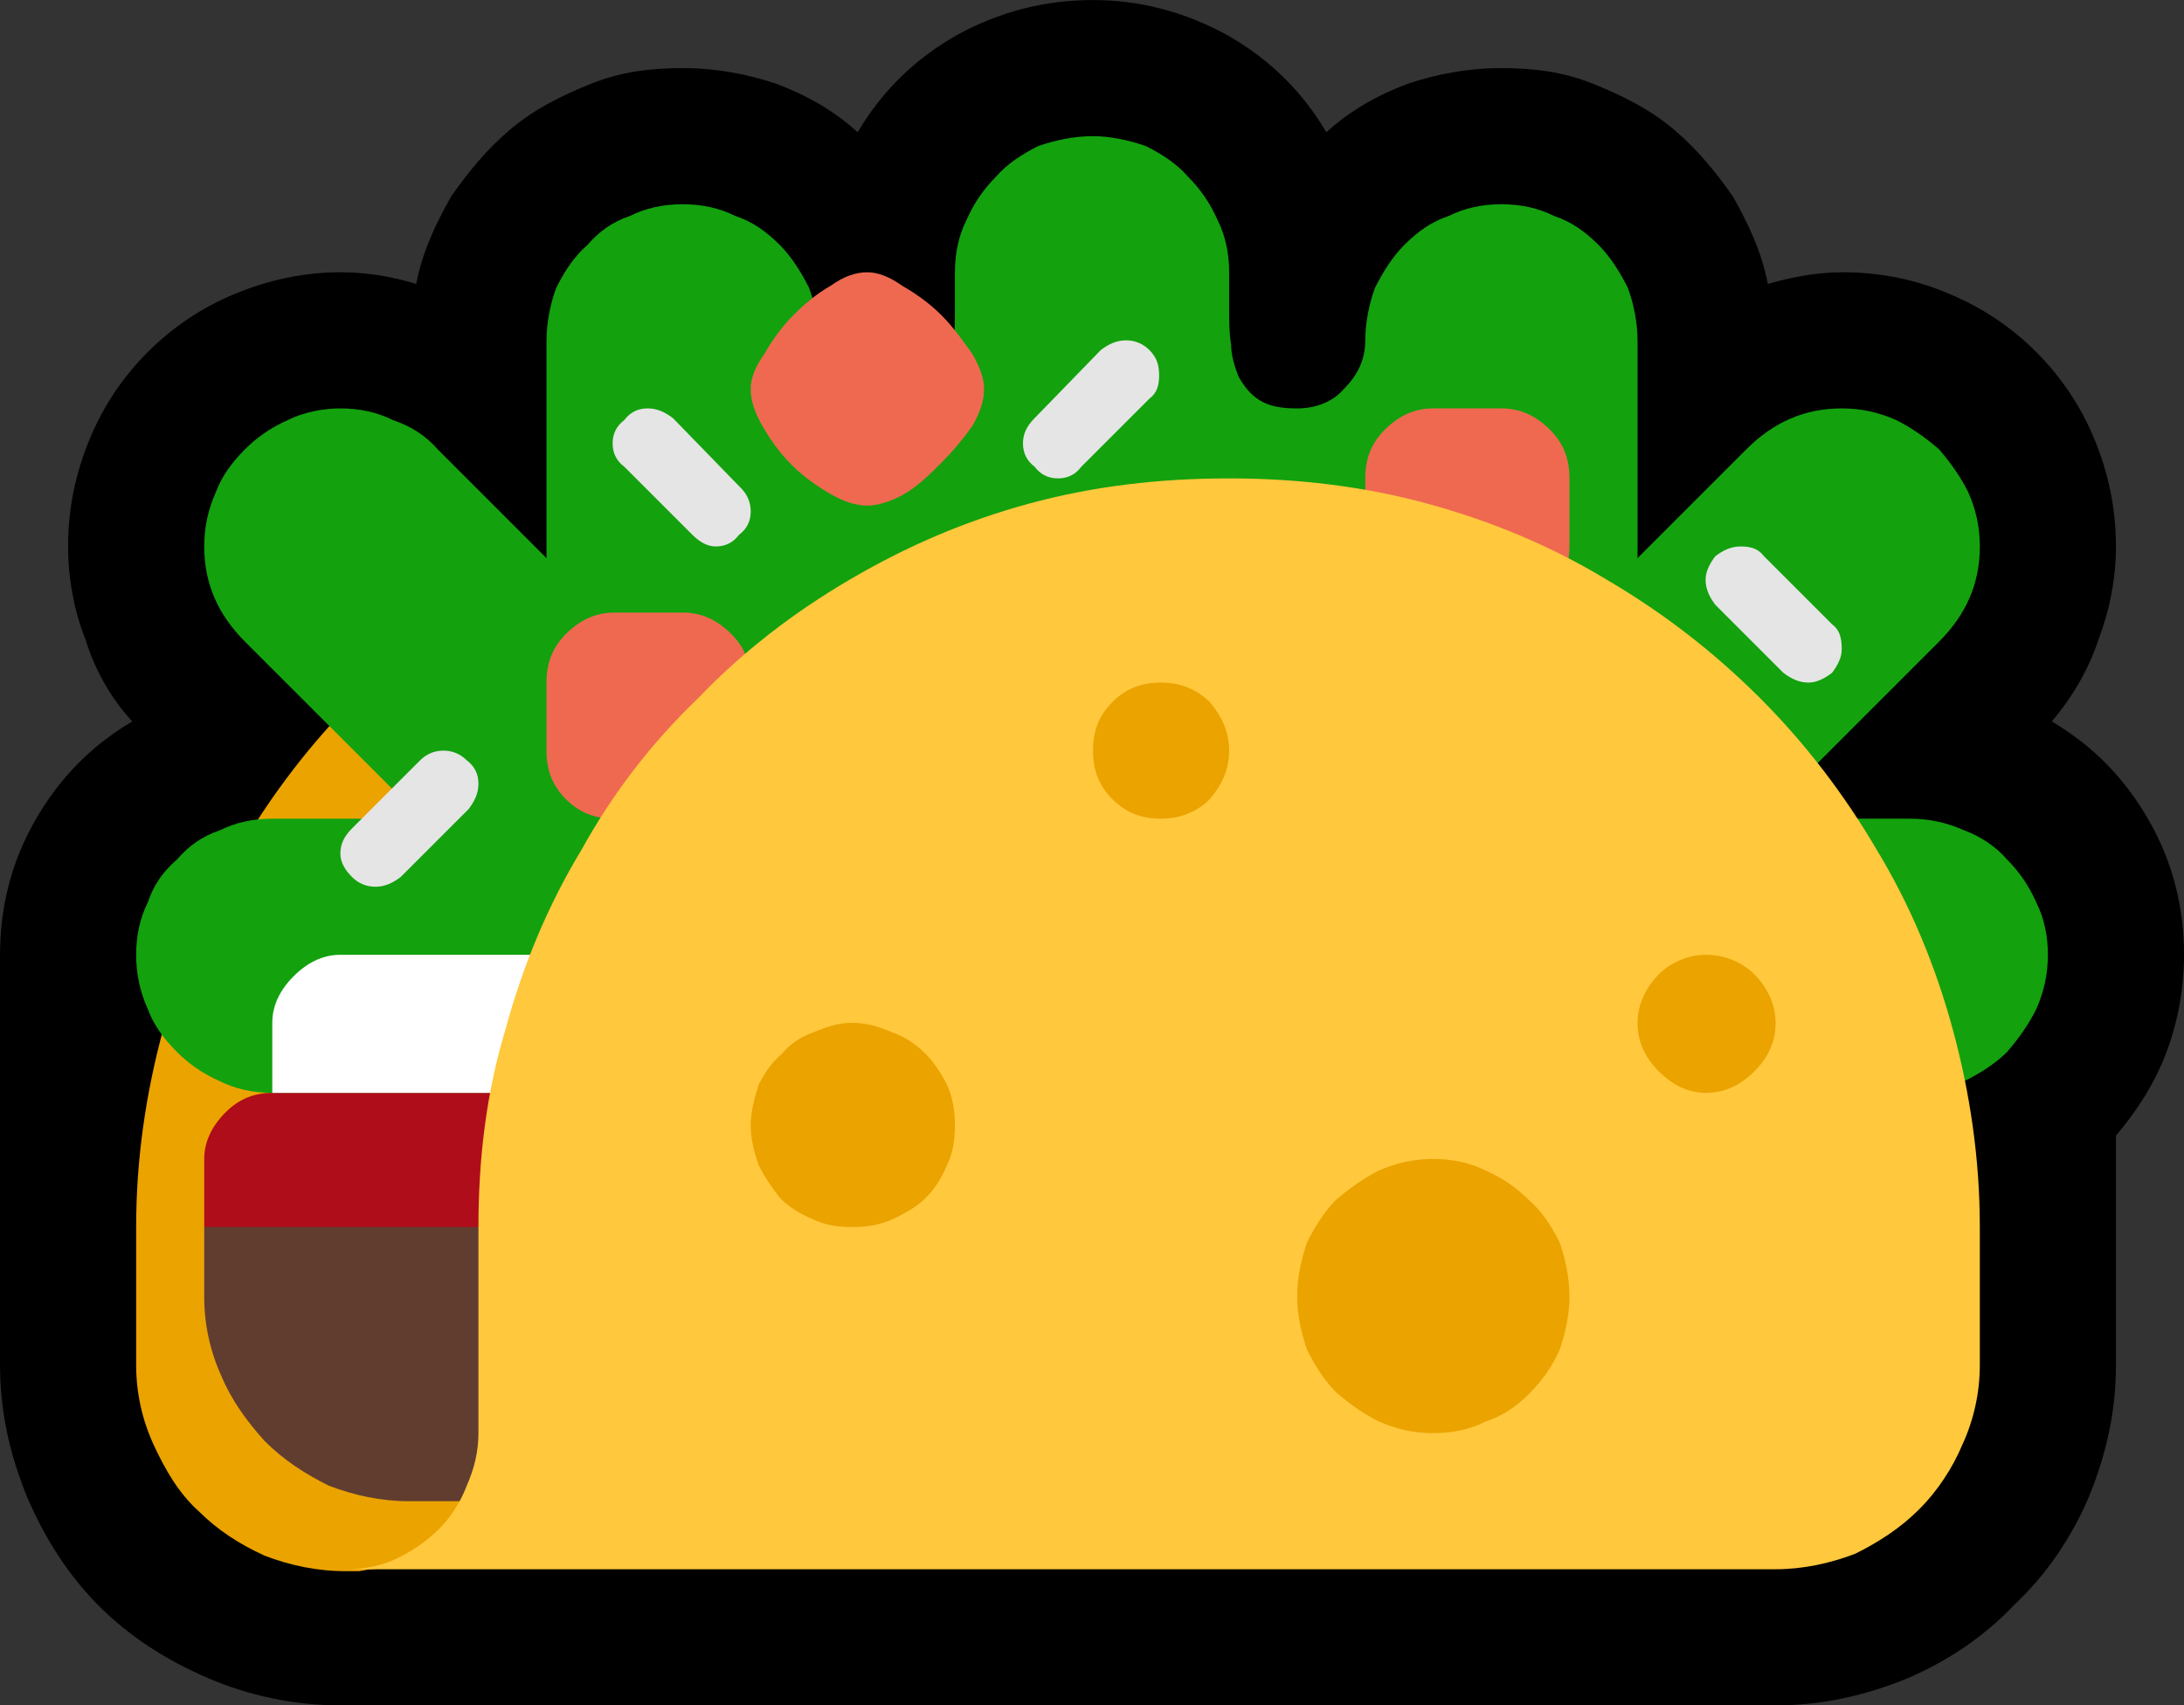 <?xml version="1.0" encoding="UTF-8" standalone="no"?>
<svg
   width="16.845"
   height="13.155"
   viewBox="0 0 16.845 13.155"
   version="1.1"
   xml:space="preserve"
   style="clip-rule:evenodd;fill-rule:evenodd;stroke-linejoin:round;stroke-miterlimit:2"
   id="svg20568"
   sodipodi:docname="emojis.svg"
   xmlns:inkscape="http://www.inkscape.org/namespaces/inkscape"
   xmlns:sodipodi="http://sodipodi.sourceforge.net/DTD/sodipodi-0.dtd"
   xmlns="http://www.w3.org/2000/svg"
   xmlns:svg="http://www.w3.org/2000/svg"><rect x="0" y="0" width="16.845" height="13.155" fill="#333333" stroke="none"/><defs
     id="defs20572" /><sodipodi:namedview
     id="namedview20570"
     pagecolor="#505050"
     bordercolor="#eeeeee"
     borderopacity="1"
     inkscape:pageshadow="0"
     inkscape:pageopacity="0"
     inkscape:pagecheckerboard="0" /><g
     transform="matrix(0.24,0,0,0.24,-214.439,-514.25)"
     id="g20566"><g
       transform="matrix(62.5,0,0,62.5,885.684,2190.96)"
       id="g10210"><path
         d="m 1.248,-0.281 c 0,0.017 -0.003,0.034 -0.009,0.05 -0.006,0.016 -0.015,0.03 -0.026,0.043 v 0.118 c 0,0.024 -0.005,0.046 -0.014,0.068 C 1.19,0.019 1.177,0.038 1.161,0.053 1.146,0.069 1.127,0.082 1.106,0.091 1.084,0.1 1.062,0.105 1.038,0.105 H 0.3 C 0.276,0.105 0.253,0.1 0.232,0.091 0.211,0.082 0.192,0.07 0.176,0.054 0.16,0.038 0.148,0.019 0.139,-0.002 0.13,-0.024 0.125,-0.046 0.125,-0.07 v -0.211 c 0,-0.025 0.006,-0.048 0.018,-0.069 0.012,-0.021 0.028,-0.038 0.05,-0.051 C 0.182,-0.413 0.174,-0.427 0.169,-0.443 0.163,-0.458 0.16,-0.475 0.16,-0.491 c 0,-0.02 0.004,-0.038 0.011,-0.055 0.007,-0.017 0.017,-0.032 0.03,-0.045 0.013,-0.013 0.028,-0.023 0.045,-0.03 0.017,-0.007 0.035,-0.011 0.054,-0.011 0.013,0 0.026,0.002 0.039,0.006 0.003,-0.016 0.01,-0.031 0.018,-0.045 0.009,-0.013 0.019,-0.025 0.031,-0.035 0.012,-0.01 0.026,-0.017 0.041,-0.023 0.015,-0.006 0.03,-0.008 0.047,-0.008 0.017,0 0.033,0.003 0.048,0.008 0.016,0.006 0.03,0.014 0.042,0.025 0.013,-0.022 0.03,-0.038 0.051,-0.05 0.022,-0.012 0.045,-0.018 0.07,-0.018 0.024,0 0.047,0.006 0.069,0.018 0.021,0.012 0.038,0.028 0.051,0.05 0.012,-0.011 0.026,-0.019 0.042,-0.025 0.015,-0.005 0.031,-0.008 0.048,-0.008 0.017,0 0.032,0.002 0.047,0.008 0.015,0.006 0.029,0.013 0.041,0.023 0.012,0.01 0.022,0.022 0.031,0.035 0.008,0.014 0.015,0.029 0.018,0.045 0.014,-0.004 0.026,-0.006 0.039,-0.006 0.019,0 0.038,0.004 0.054,0.011 0.017,0.007 0.032,0.017 0.045,0.03 0.013,0.013 0.023,0.028 0.03,0.045 0.007,0.017 0.011,0.035 0.011,0.055 0,0.016 -0.003,0.032 -0.009,0.048 -0.005,0.015 -0.013,0.029 -0.024,0.042 0.022,0.013 0.038,0.03 0.05,0.051 0.012,0.021 0.018,0.044 0.018,0.069 z"
         style="fill-rule:nonzero"
         id="path10190" /><path
         d="m 0.195,-0.141 c 0,-0.035 0.005,-0.069 0.014,-0.102 0.009,-0.033 0.022,-0.064 0.039,-0.092 0.017,-0.029 0.037,-0.055 0.06,-0.078 0.024,-0.024 0.05,-0.044 0.078,-0.061 0.029,-0.017 0.06,-0.03 0.093,-0.039 0.032,-0.009 0.067,-0.013 0.102,-0.013 v 0.53 L 0.316,0.035 c -0.002,0 -0.005,10e-4 -0.007,10e-4 -0.002,0 -0.004,0 -0.006,0 C 0.288,0.036 0.274,0.033 0.261,0.028 0.248,0.022 0.237,0.015 0.227,0.005 0.217,-0.004 0.21,-0.016 0.204,-0.029 0.198,-0.042 0.195,-0.056 0.195,-0.07 Z"
         style="fill:#eba300;fill-rule:nonzero"
         id="path10192" /><path
         d="M 0.335,0 C 0.321,0 0.307,-0.003 0.294,-0.008 0.282,-0.014 0.271,-0.021 0.261,-0.031 0.252,-0.041 0.244,-0.052 0.239,-0.064 0.233,-0.077 0.23,-0.091 0.23,-0.105 v -0.036 c 0.013,-0.005 0.025,-0.009 0.038,-0.011 0.013,-0.003 0.026,-0.004 0.04,-0.004 0.017,0 0.033,0.002 0.049,0.004 0.017,0.003 0.033,0.007 0.049,0.011 V 0 Z"
         style="fill:#613d30;fill-rule:nonzero"
         id="path10194" /><path
         d="m 0.265,-0.21 c 0.021,-0.012 0.044,-0.017 0.068,-0.017 0.013,0 0.025,0.001 0.037,0.004 0.013,0.003 0.024,0.007 0.036,0.013 v 0.069 H 0.23 v -0.035 c 0,-0.009 0.004,-0.017 0.011,-0.024 0.007,-0.007 0.015,-0.01 0.024,-0.01 z"
         style="fill:#af0d1a;fill-rule:nonzero"
         id="path10196" /><path
         d="m 1.031,-0.351 h 0.076 c 0.01,0 0.019,0.002 0.028,0.006 0.008,0.003 0.016,0.008 0.022,0.015 0.006,0.006 0.011,0.013 0.015,0.022 0.004,0.008 0.006,0.017 0.006,0.027 0,0.01 -0.002,0.019 -0.006,0.028 C 1.168,-0.245 1.163,-0.238 1.157,-0.231 1.151,-0.225 1.143,-0.22 1.135,-0.216 1.126,-0.212 1.117,-0.21 1.107,-0.21 H 0.265 C 0.255,-0.21 0.246,-0.212 0.238,-0.216 0.229,-0.22 0.222,-0.225 0.216,-0.231 0.209,-0.238 0.204,-0.245 0.201,-0.253 0.197,-0.262 0.195,-0.271 0.195,-0.281 0.195,-0.291 0.197,-0.3 0.201,-0.308 0.204,-0.317 0.209,-0.324 0.216,-0.33 0.222,-0.337 0.229,-0.342 0.238,-0.345 0.246,-0.349 0.255,-0.351 0.265,-0.351 H 0.342 L 0.251,-0.442 C 0.237,-0.456 0.23,-0.472 0.23,-0.491 c 0,-0.01 0.002,-0.019 0.006,-0.028 0.003,-0.008 0.008,-0.015 0.015,-0.022 0.006,-0.006 0.013,-0.011 0.022,-0.015 0.008,-0.004 0.018,-0.006 0.027,-0.006 0.01,0 0.019,0.002 0.027,0.006 0.009,0.003 0.017,0.008 0.023,0.015 l 0.056,0.056 v -0.112 c 0,-0.009 0.002,-0.019 0.005,-0.027 0.004,-0.008 0.009,-0.016 0.016,-0.022 0.006,-0.007 0.013,-0.012 0.022,-0.015 0.008,-0.004 0.017,-0.006 0.027,-0.006 0.01,0 0.019,0.002 0.027,0.006 0.009,0.003 0.016,0.008 0.023,0.015 0.006,0.006 0.011,0.014 0.015,0.022 0.003,0.008 0.005,0.018 0.005,0.027 0,0.01 0.003,0.018 0.01,0.025 0.007,0.007 0.016,0.01 0.025,0.01 0.008,0 0.015,-10e-4 0.019,-0.004 0.005,-0.003 0.008,-0.007 0.011,-0.012 0.002,-0.005 0.004,-0.01 0.004,-0.016 0.001,-0.006 0.001,-0.013 0.001,-0.019 v -0.019 c 0,-0.01 0.002,-0.019 0.006,-0.027 0.004,-0.009 0.009,-0.016 0.015,-0.022 0.006,-0.007 0.014,-0.012 0.022,-0.016 0.009,-0.003 0.018,-0.005 0.028,-0.005 0.009,0 0.018,0.002 0.027,0.005 0.008,0.004 0.016,0.009 0.022,0.016 0.006,0.006 0.011,0.013 0.015,0.022 0.004,0.008 0.006,0.017 0.006,0.027 v 0.018 c 0,0.007 0,0.013 0.001,0.019 0,0.006 0.002,0.012 0.004,0.017 0.003,0.005 0.006,0.009 0.011,0.012 0.005,0.003 0.011,0.004 0.019,0.004 0.009,0 0.018,-0.003 0.024,-0.01 0.007,-0.007 0.011,-0.015 0.011,-0.025 0,-0.009 0.002,-0.019 0.005,-0.027 0.004,-0.008 0.009,-0.016 0.015,-0.022 0.007,-0.007 0.014,-0.012 0.023,-0.015 0.008,-0.004 0.017,-0.006 0.027,-0.006 0.01,0 0.019,0.002 0.027,0.006 0.009,0.003 0.016,0.008 0.023,0.015 0.006,0.006 0.011,0.014 0.015,0.022 0.003,0.008 0.005,0.018 0.005,0.027 v 0.112 l 0.056,-0.056 c 0.014,-0.014 0.03,-0.021 0.049,-0.021 0.01,0 0.019,0.002 0.028,0.006 0.008,0.004 0.015,0.009 0.022,0.015 0.006,0.007 0.011,0.014 0.015,0.022 0.004,0.009 0.006,0.018 0.006,0.028 0,0.019 -0.007,0.035 -0.021,0.049 z"
         style="fill:#13a10e;fill-rule:nonzero"
         id="path10198" /><path
         d="M 0.3,-0.281 H 0.406 V -0.21 H 0.265 v -0.036 c 0,-0.009 0.004,-0.017 0.011,-0.024 0.007,-0.007 0.015,-0.011 0.024,-0.011 z"
         style="fill:#ffffff;fill-rule:nonzero"
         id="path10200" /><path
         d="m 0.651,-0.544 c 0,-0.005 0.002,-0.009 0.006,-0.013 l 0.034,-0.035 c 0.004,-0.003 0.008,-0.005 0.013,-0.005 0.005,0 0.009,0.002 0.012,0.005 0.004,0.004 0.005,0.008 0.005,0.013 0,0.005 -0.001,0.009 -0.005,0.012 L 0.681,-0.532 C 0.678,-0.528 0.674,-0.526 0.669,-0.526 0.664,-0.526 0.66,-0.528 0.657,-0.532 0.653,-0.535 0.651,-0.539 0.651,-0.544 Z M 0.3,-0.333 c 0,-0.005 0.002,-0.009 0.006,-0.013 l 0.035,-0.035 c 0.003,-0.003 0.007,-0.005 0.012,-0.005 0.005,0 0.009,0.002 0.012,0.005 0.004,0.003 0.006,0.007 0.006,0.012 0,0.005 -0.002,0.009 -0.005,0.013 L 0.331,-0.321 C 0.327,-0.318 0.323,-0.316 0.318,-0.316 0.313,-0.316 0.309,-0.318 0.306,-0.321 0.302,-0.325 0.3,-0.329 0.3,-0.333 Z m 0.158,-0.229 c 0.005,0 0.009,0.002 0.013,0.005 l 0.035,0.036 c 0.003,0.003 0.005,0.007 0.005,0.012 0,0.005 -0.002,0.009 -0.006,0.012 -0.003,0.004 -0.007,0.006 -0.012,0.006 -0.004,0 -0.008,-0.002 -0.012,-0.006 L 0.446,-0.532 C 0.442,-0.535 0.44,-0.539 0.44,-0.544 c 0,-0.005 0.002,-0.009 0.006,-0.012 0.003,-0.004 0.007,-0.006 0.012,-0.006 z m 0.562,0.071 c 0.005,0 0.009,0.001 0.012,0.005 l 0.035,0.035 c 0.004,0.003 0.005,0.007 0.005,0.013 0,0.004 -0.002,0.008 -0.005,0.012 -0.004,0.003 -0.008,0.005 -0.012,0.005 -0.005,0 -0.009,-0.002 -0.013,-0.005 L 1.007,-0.461 C 1.004,-0.465 1.002,-0.469 1.002,-0.474 c 0,-0.004 0.002,-0.008 0.005,-0.012 0.004,-0.003 0.008,-0.005 0.013,-0.005 z"
         style="fill:#e5e5e5;fill-rule:nonzero"
         id="path10202" /><path
         d="m 0.476,-0.457 c 0.01,0 0.018,0.004 0.025,0.011 0.007,0.007 0.01,0.015 0.01,0.025 v 0.035 c 0,0.009 -0.003,0.017 -0.01,0.024 -0.007,0.007 -0.015,0.011 -0.025,0.011 H 0.441 c -0.01,0 -0.018,-0.003 -0.025,-0.01 -0.007,-0.007 -0.01,-0.015 -0.01,-0.025 v -0.035 c 0,-0.01 0.003,-0.018 0.01,-0.025 0.007,-0.007 0.015,-0.011 0.025,-0.011 z m 0.095,-0.175 c 0.005,0 0.011,0.002 0.018,0.007 0.007,0.004 0.014,0.009 0.02,0.015 0.006,0.006 0.011,0.013 0.016,0.02 0.004,0.007 0.006,0.013 0.006,0.018 0,0.006 -0.002,0.012 -0.006,0.019 C 0.62,-0.546 0.615,-0.54 0.609,-0.534 0.603,-0.528 0.597,-0.522 0.59,-0.518 0.583,-0.514 0.576,-0.512 0.571,-0.512 0.565,-0.512 0.559,-0.514 0.552,-0.518 0.545,-0.522 0.538,-0.527 0.532,-0.533 0.526,-0.539 0.521,-0.546 0.517,-0.553 0.513,-0.56 0.511,-0.566 0.511,-0.572 c 0,-0.005 0.002,-0.011 0.007,-0.018 0.004,-0.007 0.009,-0.014 0.015,-0.02 0.006,-0.006 0.012,-0.011 0.019,-0.015 0.007,-0.005 0.013,-0.007 0.019,-0.007 z m 0.326,0.07 c 0.01,0 0.018,0.004 0.025,0.011 0.007,0.007 0.01,0.015 0.01,0.025 v 0.035 c 0,0.009 -0.003,0.017 -0.01,0.024 -0.007,0.007 -0.016,0.01 -0.025,0.01 H 0.862 c -0.01,0 -0.018,-0.003 -0.025,-0.01 -0.007,-0.007 -0.01,-0.015 -0.01,-0.024 v -0.035 c 0,-0.01 0.003,-0.018 0.01,-0.025 0.007,-0.007 0.015,-0.011 0.025,-0.011 z"
         style="fill:#ef6950;fill-rule:nonzero"
         id="path10204" /><path
         d="m 0.757,-0.526 c 0.035,0 0.069,0.004 0.102,0.013 0.033,0.009 0.064,0.022 0.092,0.039 0.029,0.017 0.055,0.037 0.079,0.061 0.023,0.023 0.043,0.049 0.06,0.078 0.017,0.028 0.03,0.059 0.039,0.092 0.009,0.033 0.014,0.067 0.014,0.102 v 0.071 c 0,0.014 -0.003,0.028 -0.009,0.041 C 1.129,-0.017 1.121,-0.005 1.112,0.004 1.102,0.014 1.091,0.021 1.079,0.027 1.066,0.032 1.052,0.035 1.038,0.035 H 0.303 C 0.313,0.035 0.322,0.033 0.33,0.029 0.338,0.025 0.345,0.02 0.351,0.014 0.357,0.008 0.362,0 0.365,-0.008 0.369,-0.017 0.371,-0.026 0.371,-0.035 v -0.106 c 0,-0.035 0.004,-0.069 0.014,-0.102 0.009,-0.033 0.022,-0.064 0.039,-0.092 0.016,-0.029 0.036,-0.055 0.06,-0.078 0.023,-0.024 0.049,-0.044 0.078,-0.061 0.029,-0.017 0.059,-0.03 0.092,-0.039 0.033,-0.009 0.067,-0.013 0.103,-0.013 z"
         style="fill:#ffc83d;fill-rule:nonzero"
         id="path10206" /><path
         d="m 0.862,-0.176 c 0.01,0 0.019,0.002 0.027,0.006 0.009,0.004 0.016,0.009 0.022,0.015 0.007,0.006 0.012,0.014 0.016,0.022 0.003,0.009 0.005,0.018 0.005,0.028 0,0.009 -0.002,0.018 -0.005,0.027 -0.004,0.009 -0.009,0.016 -0.016,0.023 -0.006,0.006 -0.013,0.011 -0.022,0.014 -0.008,0.004 -0.017,0.006 -0.027,0.006 -0.01,0 -0.019,-0.002 -0.028,-0.006 C 0.826,-0.045 0.819,-0.05 0.812,-0.056 0.806,-0.062 0.801,-0.07 0.797,-0.078 0.794,-0.087 0.792,-0.096 0.792,-0.105 c 0,-0.01 0.002,-0.019 0.005,-0.028 0.004,-0.008 0.009,-0.016 0.015,-0.022 0.007,-0.006 0.014,-0.011 0.022,-0.015 0.009,-0.004 0.018,-0.006 0.028,-0.006 z m 0.14,-0.105 c 0.01,0 0.019,0.004 0.025,0.01 0.007,0.007 0.011,0.016 0.011,0.025 0,0.01 -0.004,0.018 -0.011,0.025 C 1.02,-0.214 1.012,-0.21 1.002,-0.21 0.993,-0.21 0.985,-0.214 0.978,-0.221 0.971,-0.228 0.967,-0.236 0.967,-0.246 c 0,-0.009 0.004,-0.018 0.011,-0.025 0.006,-0.006 0.015,-0.01 0.024,-0.01 z m -0.28,-0.14 c 0.009,0 0.018,0.003 0.025,0.01 0.006,0.007 0.01,0.015 0.01,0.025 0,0.01 -0.004,0.018 -0.01,0.025 -0.007,0.007 -0.016,0.01 -0.025,0.01 -0.01,0 -0.018,-0.003 -0.025,-0.01 -0.007,-0.007 -0.01,-0.015 -0.01,-0.025 0,-0.01 0.003,-0.018 0.01,-0.025 0.007,-0.007 0.015,-0.01 0.025,-0.01 z m -0.159,0.175 c 0.008,0 0.014,0.002 0.021,0.005 0.006,0.002 0.012,0.006 0.017,0.011 0.004,0.004 0.008,0.01 0.011,0.016 0.003,0.007 0.004,0.013 0.004,0.021 0,0.007 -0.001,0.014 -0.004,0.02 -0.003,0.007 -0.006,0.012 -0.011,0.017 -0.005,0.005 -0.011,0.008 -0.017,0.011 -0.007,0.003 -0.013,0.004 -0.021,0.004 -0.007,0 -0.014,-0.001 -0.02,-0.004 C 0.536,-0.148 0.531,-0.151 0.526,-0.156 0.522,-0.161 0.518,-0.167 0.515,-0.173 0.513,-0.179 0.511,-0.186 0.511,-0.193 c 0,-0.008 0.002,-0.014 0.004,-0.021 0.003,-0.006 0.007,-0.012 0.012,-0.016 0.004,-0.005 0.01,-0.009 0.016,-0.011 0.007,-0.003 0.013,-0.005 0.02,-0.005 z"
         style="fill:#eba300;fill-rule:nonzero"
         id="path10208" /></g></g></svg>
